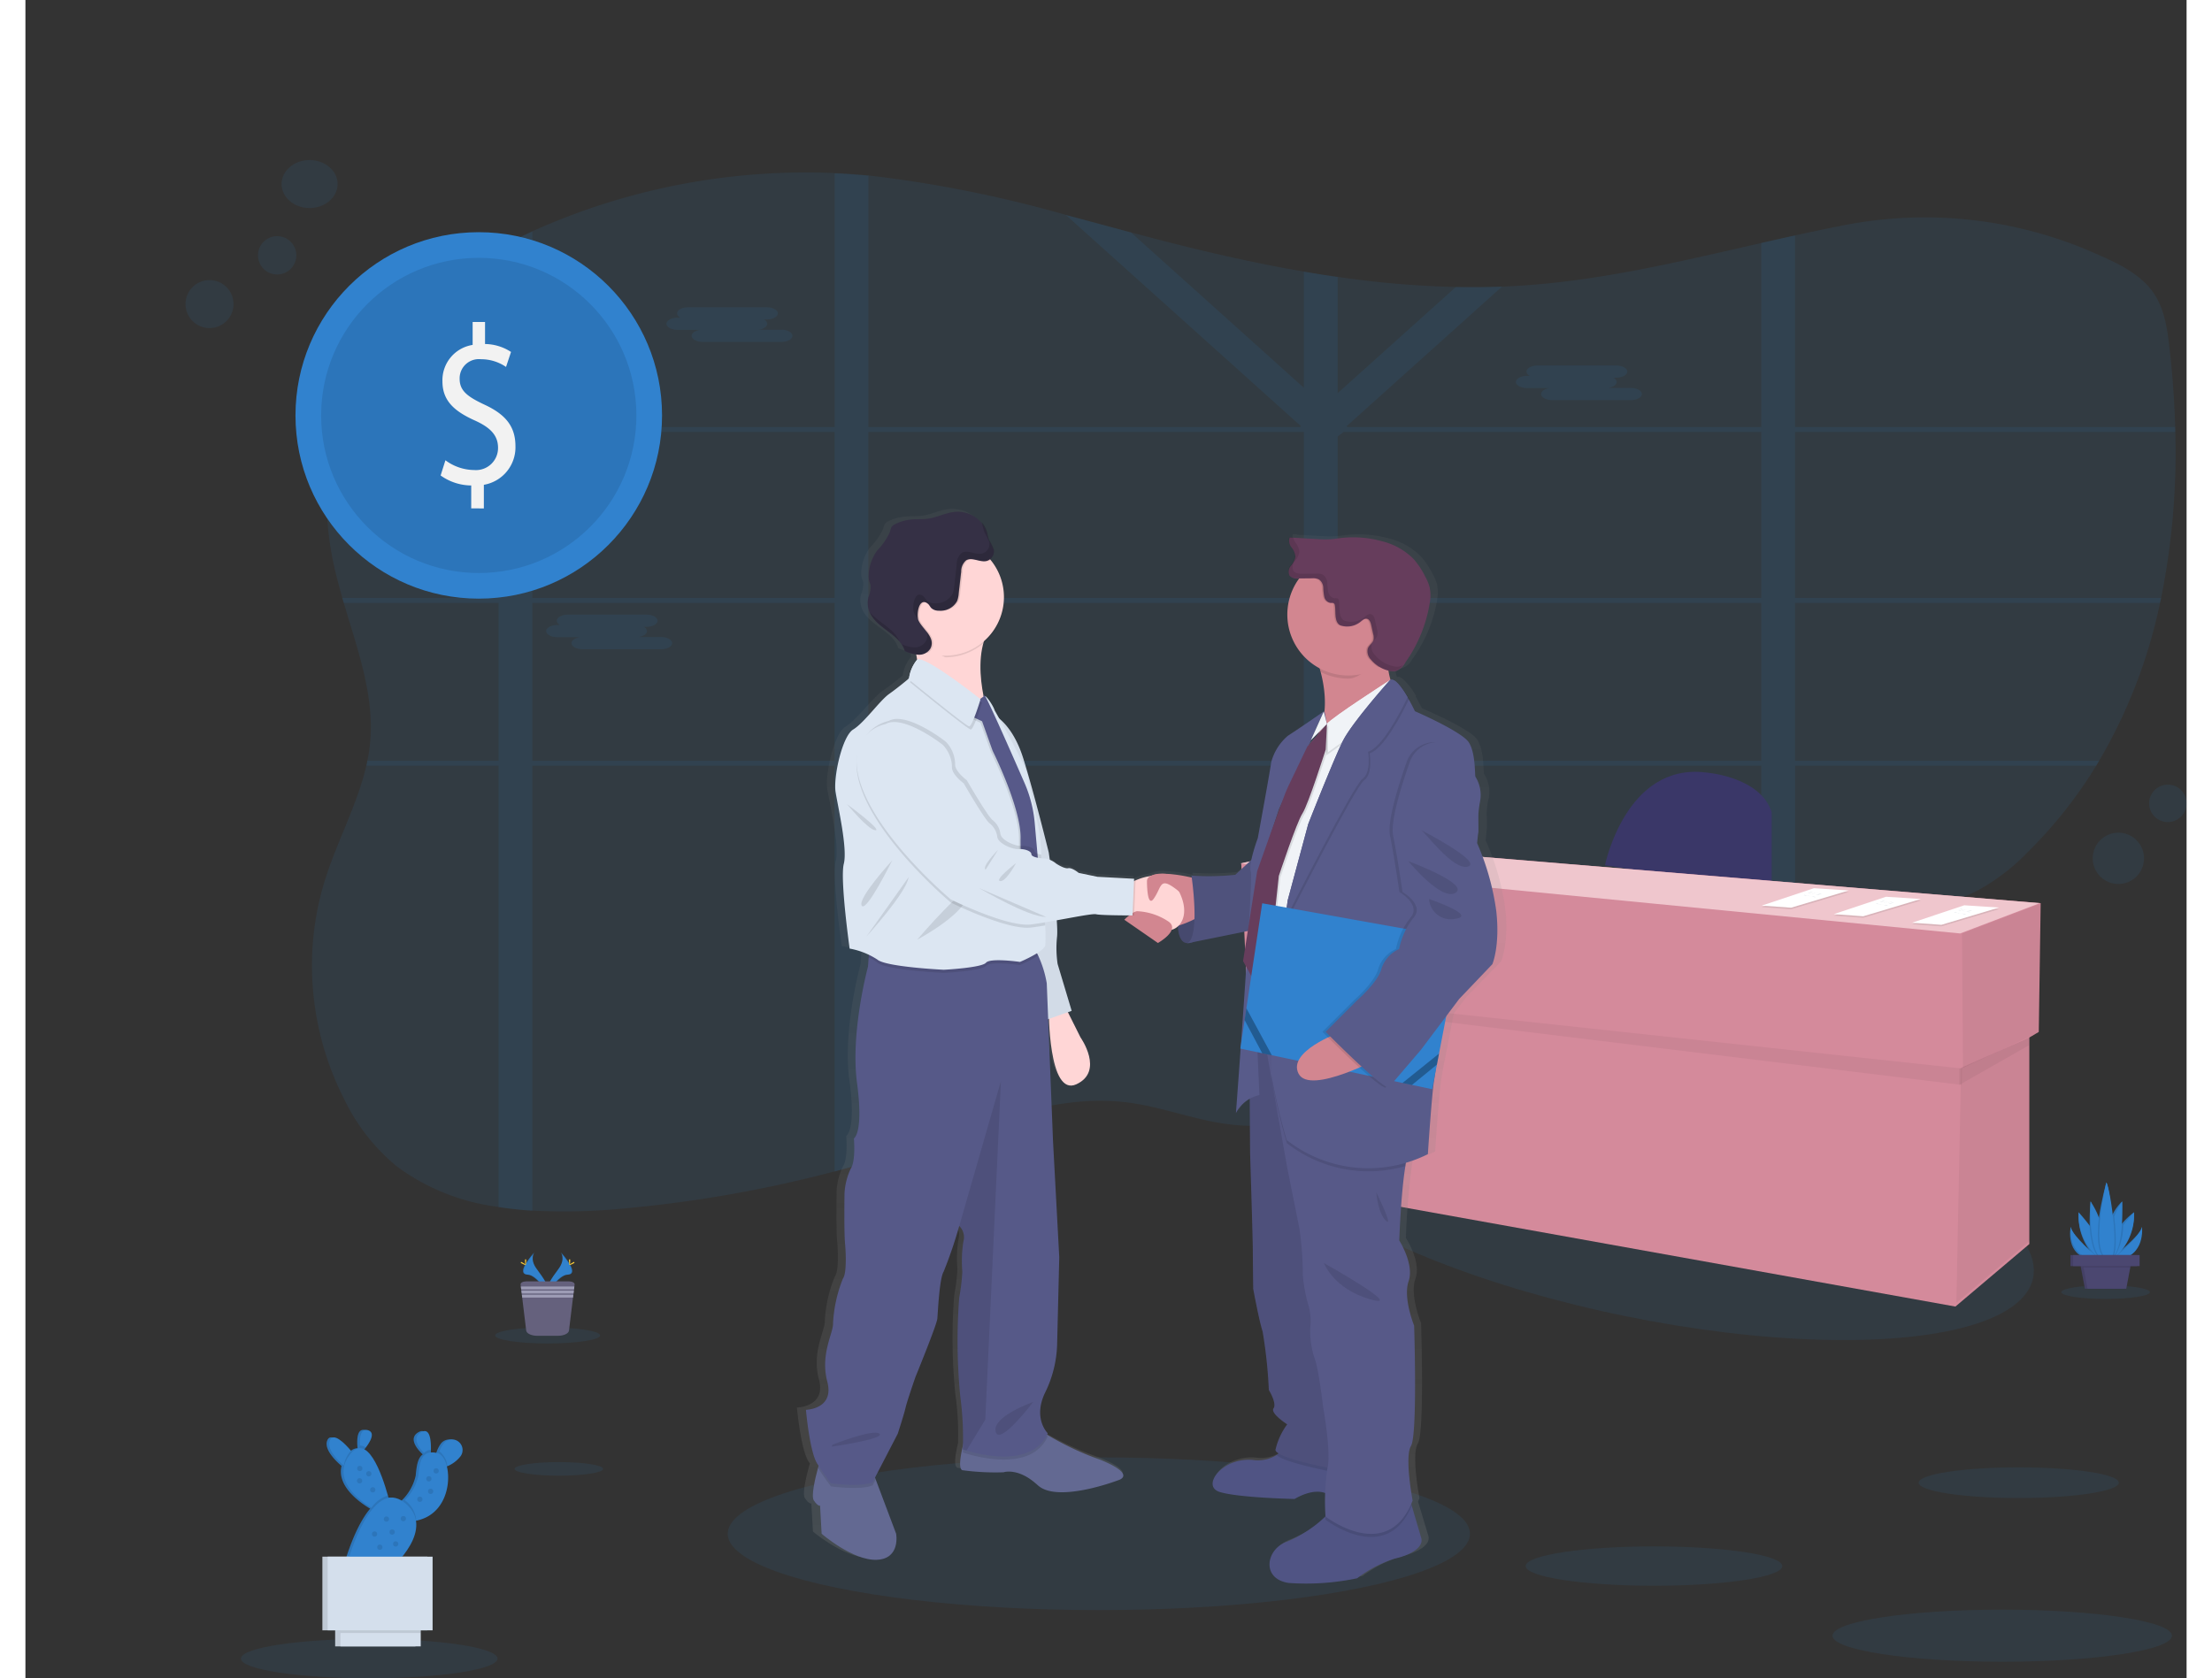 <svg xmlns="http://www.w3.org/2000/svg" xmlns:xlink="http://www.w3.org/1999/xlink" width="250" height="189.731" viewBox="-20 -20 270 209.731"><rect x="-20" y="-20" width="270" height="209.731" fill="#333333" stroke="none"/><defs><style>.a,.w{fill:#3182ce;}.a,.f{opacity:0.1;}.b{fill:#3a3768;}.c{fill:#d48a9b;}.d{opacity:0.05;}.e{fill:#efc6cd;}.g{fill:#fff;}.h{fill:#d3dae1;}.i{fill:url(#a);}.j{fill:#585b8a;}.k{opacity:0.2;}.l{fill:#636992;}.m{fill:#ffd6d6;}.n{fill:#dce6f2;}.o{fill:#565988;}.p{fill:#505484;}.q{fill:#575988;}.r{fill:#d28690;}.s{fill:#575989;}.t{fill:#353045;}.u{fill:#f0f3f7;}.v{fill:#663d5c;}.x{opacity:0.3;}.y{opacity:0.15;}.z{fill:#ffd037;}.aa{fill:#65617d;}.ab{fill:#9d9cb5;}.ac{fill:#4b4770;}.ad{fill:#d4dfec;}.ae{fill:#f2f2f2;}</style><linearGradient id="a" x1="0.5" y1="1" x2="0.5" gradientUnits="objectBoundingBox"><stop offset="0" stop-color="gray" stop-opacity="0.251"/><stop offset="0.54" stop-color="gray" stop-opacity="0.122"/><stop offset="1" stop-color="gray" stop-opacity="0.102"/></linearGradient></defs><path class="a" d="M354.107,95.707c-.043.2-.085.408-.133.609a65.5,65.5,0,0,1-7.607,19.732c-.121.2-.243.408-.366.611a56.7,56.7,0,0,1-8.575,10.824,26,26,0,0,1-6.16,4.731c-3.3,1.727-7.167,2.427-10.964,3-3.943.6-7.941,1.1-11.928,1.635q-2.125.282-4.225.6c-3.852.57-7.676,1.23-11.408,2.1a66.883,66.883,0,0,0-13.311,4.479q-.506.229-1,.485c-.33.165-.662.332-.987.5s-.646.339-.964.513c-.165.089-.33.179-.492.272s-.323.176-.481.268c-.476.266-.943.538-1.411.813l-.018.011c-.309.181-.614.366-.916.552-1.727,1.049-3.416,2.143-5.106,3.245l-1.062.687-1.646,1.065c-.321.208-.648.417-.971.623-.229.151-.458.3-.708.458-1.2.756-2.416,1.5-3.664,2.205-.3.169-.593.339-.893.5a50.751,50.751,0,0,1-7.882,3.554l-.037.014a35.951,35.951,0,0,1-4.186,1.182c-.817.179-1.637.325-2.466.437a26.439,26.439,0,0,1-6.686.094c-4.367-.506-8.459-2.182-12.823-2.748-8.985-1.145-17.712,2.544-26.161,5.434q-3.116,1.065-6.279,1.994c-1.4.414-2.807.806-4.225,1.184a158.973,158.973,0,0,1-26.493,4.646,74.616,74.616,0,0,1-11.255.25,41.324,41.324,0,0,1-4.222-.458,26.876,26.876,0,0,1-12.727-5.083,24.854,24.854,0,0,1-6.6-8.472,36.972,36.972,0,0,1-3.414-10.2c-.087-.483-.165-.969-.229-1.454q-.172-1.246-.256-2.505a35.857,35.857,0,0,1,1.575-13.247c1.511-4.79,4.03-9.388,5.138-14.215q.069-.307.131-.611a21.166,21.166,0,0,0,.337-2.219c.566-5.931-1.6-11.713-3.3-17.513-.06-.2-.119-.405-.176-.609q-.275-.966-.527-1.93a40.247,40.247,0,0,1-.609-18.818c.044-.2.1-.408.147-.609a27.551,27.551,0,0,1,5.18-10.609,41.071,41.071,0,0,1,9.766-8.454q2.7-1.763,5.573-3.3,2.061-1.1,4.222-2.081a83.156,83.156,0,0,1,37.762-7.27c.687.03,1.374.066,2.061.117s1.438.11,2.157.176a154.886,154.886,0,0,1,24.673,4.932c2.718.721,5.431,1.461,8.143,2.187,1.207.321,2.411.641,3.618.953,5.91,1.527,11.907,2.91,17.98,3.943q2.109.364,4.222.664A120.954,120.954,0,0,0,266,56.844q2.883.057,5.768-.05,1.456-.053,2.915-.158c10.041-.708,19.745-3.075,29.466-5.287q2.109-.481,4.225-.948c1.85-.408,3.7-.8,5.56-1.166a52.618,52.618,0,0,1,32.642,3.726c2.446,1.065,4.889,2.352,6.386,4.351s1.873,4.454,2.152,6.824c.4,3.375.655,6.794.753,10.231,0,.2,0,.405.014.609A91.833,91.833,0,0,1,354.107,95.707Z" transform="translate(-107.287 -40.978)"/><path class="a" d="M286.276,116.378h-.756v.611h.856Zm-8.571,0a.038.038,0,0,0,0,.016c-.021.167-.044.334-.066.5v.092h6.549v-.037l.458-.575Zm-17.552,0V96.646h7.534c-.08-.053-.163-.108-.247-.158l-.11-.071-.142-.087c-.082-.048-.165-.1-.252-.142s-.14-.078-.213-.117l-.05-.027h-6.519V94.956l-.176.069-.185.087h-.014l-.039.021-.117.062-.117.062c-.114.062-.229.131-.343.2l-.11.073-.229.147c-.3.2-.586.4-.886.6-.076.048-.151.1-.229.14-.163.1-.33.188-.5.27a1.912,1.912,0,0,1-.229.1l-.124.048-.115.039h0a5.363,5.363,0,0,1-.824.215v19.29h-11.3c0,.023.016.041.023.064.062.183.124.364.183.547h11.106v21.149h.172l.2.011.359.021.575.069.263.025.286.03h.044l.506.062.108.014.245.034.35.05h0l.84-.037h0l.114.021a.8.8,0,0,1,.142.023V116.989h17.481V116.9c.023-.169.046-.337.066-.5a.039.039,0,0,1,0-.016Zm26.122,0h-.756v.611h.856Zm-9.043,0c-.027.2-.053.408-.08.611h7.3l.5-.611Zm-17.08,0V96.646h7.534c-.08-.053-.163-.108-.247-.158l-.11-.071-.142-.087c-.082-.048-.165-.1-.252-.142s-.14-.078-.213-.117l-.05-.027h-6.519V94.956l-.176.069-.186.087h-.014l-.039.021-.117.062-.117.062c-.114.062-.229.131-.343.2l-.11.073-.229.147c-.3.2-.586.4-.886.6-.076.048-.151.1-.229.14-.163.1-.33.188-.5.27a1.912,1.912,0,0,1-.229.1l-.124.048-.115.039h0a5.364,5.364,0,0,1-.824.215v19.29h-11.3c0,.023.016.041.023.064.062.181.126.364.185.547h11.1v21.147h.172l.2.011.359.021.575.071.263.025.286.03h.044l.506.062.108.014.245.034.35.05h0l.84-.037h0l.114.021a.8.8,0,0,1,.142.023V116.989h17.023c.027-.2.053-.408.08-.611Zm57.141-41.089H364.8c0-.2,0-.408-.014-.609H317.294V50.723q-2.116.458-4.225.948V74.68H261.4l-.131-.117.2-.174h0l19.219-17.27q-2.885.11-5.768.05L260.151,70.437V55.921q-2.116-.3-4.222-.664V69.768L234.338,50.362c-2.711-.726-5.425-1.465-8.143-2.187l29.363,26.388-.131.117h-53.9V43.263q-1.079-.1-2.157-.176c-.687-.05-1.374-.087-2.061-.117V74.68H159.538V50.24q-2.139.98-4.222,2.081V74.68H134.8c-.05.2-.1.405-.147.609h20.666V96.037h-19.53c.057.2.117.408.176.609h19.354v19.732H138.93q-.062.3-.131.611h16.517v55.169c1.374.213,2.8.362,4.222.458V116.989H197.3v50.727c1.417-.378,2.823-.769,4.225-1.184V116.989h54.407v44.32a35.95,35.95,0,0,0,4.186-1.182l.037-.014V116.989H313.07v20.787q2.107-.309,4.225-.593V116.989h37.627c.124-.2.245-.408.366-.611H317.294V96.646h45.6c.048-.2.089-.405.133-.609H317.294Zm-157.756,0H197.3V96.037H159.538Zm0,41.089V96.646H197.3v19.732Zm41.986-41.089h54.407V96.037H201.525Zm0,41.089V96.646h54.407v19.732Zm111.545,0H260.154V96.646H313.07Zm0-20.341H260.154V75.845l.742-.556H313.07Zm-35.364,20.341a.038.038,0,0,0,0,.016c-.021.167-.044.334-.066.5v.092h6.549v-.037l.458-.575Zm8.571,0h-.756v.611h.856Zm-26.122,0V96.646h7.534c-.08-.053-.163-.108-.247-.158l-.11-.071-.142-.087c-.082-.048-.165-.1-.252-.142s-.14-.078-.213-.117l-.05-.027h-6.519V94.956l-.176.069-.185.087h-.014l-.039.021-.117.062-.117.062c-.114.062-.229.131-.343.2l-.11.073-.229.147c-.3.2-.586.4-.886.6-.076.048-.151.1-.229.14-.163.1-.33.188-.5.27a1.912,1.912,0,0,1-.229.1l-.124.048-.115.039h0a5.363,5.363,0,0,1-.824.215v19.29h-11.3c0,.023.016.041.023.064.062.183.124.364.183.547h11.106v21.149h.172l.2.011.359.021.575.069.263.025.286.03h.044l.506.062.108.014.245.034.35.05h0l.84-.037h0l.114.021a.8.8,0,0,1,.142.023V116.989h17.481V116.9c.023-.169.046-.337.066-.5a.039.039,0,0,1,0-.016Z" transform="translate(-116.208 -41.308)"/><path class="a" d="M317.927,117.358h.327a.664.664,0,0,1-.4-.534h0c0-.421.63-.765,1.4-.765h9.791c.769,0,1.4.343,1.4.765h0c0,.419-.627.765-1.4.765h-.327a.657.657,0,0,1,.4.531c0,.36-.458.662-1.069.742h2.819c.767,0,1.4.343,1.4.765s-.63.765-1.4.765h-9.794c-.767,0-1.4-.346-1.4-.765,0-.359.458-.659,1.069-.742h-2.819c-.769,0-1.4-.343-1.4-.765S317.157,117.358,317.927,117.358Z" transform="translate(-256.44 -97.661)"/><path class="a" d="M781.367,149.128h.328a.664.664,0,0,1-.4-.534h0c0-.421.627-.765,1.4-.765h9.791c.769,0,1.4.343,1.4.765h0c0,.419-.63.763-1.4.763h-.325a.664.664,0,0,1,.4.534c0,.36-.458.662-1.069.742h2.819c.769,0,1.4.343,1.4.765s-.628.765-1.4.765h-9.791c-.769,0-1.4-.346-1.4-.765,0-.36.458-.662,1.069-.742h-2.819c-.767,0-1.4-.343-1.4-.765S780.6,149.128,781.367,149.128Z" transform="translate(-613.76 -122.156)"/><path class="a" d="M252.289,285.088h.325a.662.662,0,0,1-.4-.534h0c0-.419.63-.765,1.4-.765h9.794c.767,0,1.4.346,1.4.765h0c0,.421-.63.765-1.4.765h-.327a.655.655,0,0,1,.4.531c0,.36-.458.662-1.069.742h2.819c.769,0,1.4.346,1.4.765s-.63.765-1.4.765h-9.782c-.769,0-1.4-.343-1.4-.765,0-.357.458-.659,1.069-.742h-2.828c-.769,0-1.4-.344-1.4-.765S251.529,285.088,252.289,285.088Z" transform="translate(-205.831 -226.984)"/><ellipse class="a" cx="14.875" cy="48.95" rx="14.875" ry="48.95" transform="translate(131.929 134.676) rotate(-78.45)"/><path class="b" d="M828.56,381.285s2.6-12.78,12.544-11.6c0,0,6.87.472,8.282,4.969v9.94Z" transform="translate(-651.224 -293.154)"/><path class="c" d="M675.878,380.849,587.36,373.51,576,375.878l.71,15.857.774.094.882,23.812,86.86,15.619,9.233-7.811V397.636l1.182-.694Z" transform="translate(-444.105 -287.982)"/><path class="d" d="M979.222,405.56l-.238,16.093-9.585,4.5-.119-16.805Z" transform="translate(-747.331 -312.693)"/><path class="d" d="M975.294,478.94l.117,25.326-9.23,7.811.593-29.349Z" transform="translate(-744.94 -369.27)"/><path class="d" d="M582.776,454.936l88.406,10.787.046-2.047L582.71,454.13Z" transform="translate(-449.279 -350.142)"/><path class="d" d="M976.489,479.87v-.93l-8.759,3.865v2.052Z" transform="translate(-746.135 -369.27)"/><path class="e" d="M575.48,375.878l11.36-2.368,88.518,7.339-9.94,3.785Z" transform="translate(-443.704 -287.982)"/><path class="f" d="M948.521,407.55l4.344.284-7.2,2.155L942,409.725Z" transform="translate(-726.297 -314.228)"/><path class="g" d="M948.521,406.72l4.344.284-7.2,2.157L942,408.9Z" transform="translate(-726.297 -313.588)"/><path class="h" d="M1022.32,444.489c.172-.073.353.066.536.1.105.021.213,0,.318.021.213.027.424.169.627.1" transform="translate(-800.616 -350.869)"/><path class="h" d="M1021.34,445.059c.169-.073.353.064.536.1.105.018.213,0,.318.018.213.03.424.172.628.1" transform="translate(-799.86 -351.308)"/><path class="h" d="M1019.08,446.2c.172-.073.355.064.538.1.1.021.213,0,.316.021.215.03.426.172.627.1" transform="translate(-798.117 -352.187)"/><path class="f" d="M866.522,398.21l4.344.286-7.2,2.155L860,400.385Z" transform="translate(-663.074 -307.026)"/><path class="g" d="M866.522,397.39l4.344.284-7.2,2.155L860,399.565Z" transform="translate(-663.074 -306.394)"/><path class="h" d="M940.32,435.159c.172-.073.353.064.536.1.105.018.213,0,.318.018.213.03.424.172.627.1" transform="translate(-737.392 -343.675)"/><path class="h" d="M939.34,435.729c.169-.073.353.064.536.1.105.021.213,0,.318.021.213.03.424.172.627.1" transform="translate(-736.637 -344.114)"/><path class="h" d="M937.08,436.859c.172-.073.355.066.538.1.1.021.213,0,.316.021.215.027.426.172.627.1" transform="translate(-734.894 -344.987)"/><path class="f" d="M905.851,402.88l4.346.284-7.2,2.157-3.668-.266Z" transform="translate(-693.398 -310.627)"/><path class="g" d="M905.851,402.06l4.346.284L903,404.5l-3.668-.266Z" transform="translate(-693.398 -309.995)"/><path class="h" d="M979.65,439.829c.172-.073.355.064.538.1.1.021.211,0,.316.021.213.027.426.172.627.1" transform="translate(-767.716 -347.276)"/><path class="h" d="M978.67,440.389c.172-.073.355.066.538.1.1.021.211,0,.316.021.213.027.426.172.627.1" transform="translate(-766.961 -347.708)"/><path class="h" d="M976.42,441.529c.169-.073.353.064.536.1.105.018.213,0,.318.018.213.03.424.172.627.1" transform="translate(-765.226 -348.586)"/><ellipse class="a" cx="46.365" cy="9.544" rx="46.365" ry="9.544" transform="translate(67.743 162.125)"/><path class="i" d="M476.17,276a31.063,31.063,0,0,0-2.452-8.493l.149-1.466s.032-.733-.016-1.832a8.336,8.336,0,0,1,.268-2.033,4.187,4.187,0,0,0-.6-2.977c-.1-.144.05-2.931-.852-4.3s-6.911-3.909-6.911-3.909-.323-.676-.779-1.465l.041-.08a8.61,8.61,0,0,0-1.374-1.852c-.369-.394-.724-.618-1.01-.508a8.237,8.237,0,0,1-.266-1.161c.06.016.121.032.181.044a1.868,1.868,0,0,0,.756.018,2.245,2.245,0,0,0,1.241-1.1,17.52,17.52,0,0,0,3.162-7.737,4.919,4.919,0,0,0-.08-1.708,5.766,5.766,0,0,0-.536-1.248,10.029,10.029,0,0,0-1.511-2.228,8.609,8.609,0,0,0-4.06-2.223,14.055,14.055,0,0,0-5.244-.392c-.458.053-.916.128-1.374.158a14.268,14.268,0,0,1-1.743-.03l-3-.174-.014-.046-.5-.03a1.264,1.264,0,0,0,.245,1.223,2.087,2.087,0,0,1,.506,1.182,2.416,2.416,0,0,1-.579,1.145,1.1,1.1,0,0,0-.185,1.2.685.685,0,0,0,.121.133,1.509,1.509,0,0,0,1.1.293h.069a7.458,7.458,0,0,0-1.518,4.516,7.593,7.593,0,0,0,4.142,6.728c.044.149.087.3.128.458a14.029,14.029,0,0,1,.481,4.951l-.053.114-.032-.121s-3.531,2.4-4.58,3.029a6.617,6.617,0,0,0-2.152,3.371c-.05.586-1.7,9.427-1.7,9.427a21.659,21.659,0,0,0-.829,2.729l-2.109,1.853a32.429,32.429,0,0,1-5.61.1l.037.243a19.027,19.027,0,0,0-3.38-.458,3.584,3.584,0,0,0-1.832.245l-.044.021-.034.016a7.259,7.259,0,0,0-1.923.54c-.073.03-.14.06-.2.089l.014-.3-4.708-.243-2.4-.488s-.852-.687-1.353-.586-1.552-.586-1.552-.586a4.2,4.2,0,0,0-.774-.481c-.08-.554-.131-.891-.131-.891s-1.871-7.424-3.272-11.788a10.047,10.047,0,0,0-3.087-4.976c-.355-.618-.589-1.017-.589-1.017a4.548,4.548,0,0,0-1.211-1.772c-.034-.055-.06-.082-.073-.082a.268.268,0,0,0-.135.021,14.566,14.566,0,0,1-.021-6.558,7.238,7.238,0,0,0,2.642-5.578v-.195a7.206,7.206,0,0,0-1.7-4.648l-.078-.087a.61.61,0,0,0,.06-.048,1.227,1.227,0,0,0,.433-1.182,8.1,8.1,0,0,0-.623-1.2,7.794,7.794,0,0,1-.254-.98,3.022,3.022,0,0,0-.721-1.257l.034.092a4.351,4.351,0,0,0-3.831-1.287c-1.033.165-1.994.646-3.032.795-.744.105-1.5.037-2.251.112a5.842,5.842,0,0,0-2,.577,1.145,1.145,0,0,0-.424.311,1.676,1.676,0,0,0-.211.589,7.775,7.775,0,0,1-1.644,2.363,5.53,5.53,0,0,0-1.108,3.055,2.391,2.391,0,0,0,.08.836c.05.163.128.316.165.481a3.3,3.3,0,0,1-.277,1.5,2.929,2.929,0,0,0,.163,1.91c.9,2.024,3.874,2.7,4.493,4.825a5.911,5.911,0,0,0,1.486.458c.041.211.078.424.108.639a.172.172,0,0,0-.039.023,4.554,4.554,0,0,0-1,2.29l-.1.078c-.327.27-1.447,1.177-2.459,1.875-1.2.831-3.206,3.616-4.607,4.447s-2.555,5.954-2.253,7.815,1.552,7.082,1.051,8.988.751,10.6.751,10.6a12.8,12.8,0,0,1,2.455.728l-.025.38-.076,1.145s-2.269,8.207-1.4,14.524-.4,6.968-.4,6.968.266,2.8-.4,3.778a8.13,8.13,0,0,0-.8,3.126s-.066,4.82.066,6.183.2,3.845-.268,4.431a16.967,16.967,0,0,0-1.269,5.6c.066,1.172-1.669,3.845-.735,7.3s-2.748,3.517-2.748,3.517.469,5.267,1.47,6.773l.147.215c-.025.087-.05.179-.078.277-.378,1.374-.9,3.542-.536,4.067.534.783.8.65.8.65l.2,3.517s4.007,3.387,7.08,3.258,2.471-3.258,2.471-3.258l-2.617-6.787-.089-.229,2.908-5.5s.8-2.409,1-3.256,1.287-3.849,1.287-3.849,2.748-6.512,2.805-7.3.268-5.012.8-5.862a54.236,54.236,0,0,0,2-5.725l.037.032a1.93,1.93,0,0,1,.5,1.921,15.349,15.349,0,0,0-.135,3.776,25.685,25.685,0,0,1-.4,3.258,69.647,69.647,0,0,0,.135,12.308,34.851,34.851,0,0,1,.343,6.157c-.314,1.294-.589,2.9-.078,3.091a32.31,32.31,0,0,0,5.278.261s1.869-.653,4.408,1.628,10.35-.65,10.35-.65,2.4-.653-2.338-2.539a40.326,40.326,0,0,1-6.842-3.133c.032-.062.066-.124.1-.19,0,0-1.937-1.832-.334-5.079a14.143,14.143,0,0,0,1.536-5.993l.268-10.943-.8-14.527-.621-15.246.11-.037c.105,2.8.653,9.475,3.517,8.182,3.607-1.628.534-5.862.534-5.862l-1.619-3.155.483-.165-1.811-5.853a13.2,13.2,0,0,1-.069-3.451,13.672,13.672,0,0,0-.041-2.015,36.136,36.136,0,0,1,5.051-.753c.481.117,3.171.14,4.229.144-.346.27-.623.538-.623.538l4.307,2.9s1.461-.8,1.765-1.646a1.9,1.9,0,0,0,.806-.43c.046,1,.311,2.084,1.237,2.109a1.6,1.6,0,0,0,.673-.133l7.044-1.395-.6,3.776.421.749c-.213,3.185-.458,6.567-.673,9.542l-.1.65.05.011c-.334,4.58-.6,8.049-.6,8.049a4.22,4.22,0,0,1,1.756-1.765l.046,6.8s.353,10.746.353,12.212.048,4.738.048,4.738.753,4,1.2,5.324a58.741,58.741,0,0,1,.8,7.328s1.053,1.66.6,2.29,1.754,2,1.754,2a8.6,8.6,0,0,0-1.5,3.176c-.011.147.133.3.394.458-.082.066-.167.133-.261.2a4.575,4.575,0,0,1-3.036.614c-3.909-.343-6.663,3.272-4.259,4s9.617.879,9.617.879,2.185-1.362,3.893-.749c-.025,1.433.046,2.748.057,2.922l-.021.016a15.883,15.883,0,0,1-4.887,3.135c-2.748.927-3.357,4.69.2,5.177a32.5,32.5,0,0,0,8.766-.586,16.158,16.158,0,0,1,4.758-2.441c2.054-.44,3.808-1.417,3.458-2.59-.229-.749-.817-2.711-1.216-4.03q-.034-.119-.069-.229c.062-.137.124-.279.181-.426,0,0-1.051-5.47-.2-6.837s.4-15.047.4-15.047-1.454-3.467-.7-5.567-1.2-5.081-1.2-5.081a92.831,92.831,0,0,1,.785-9.3l.076-.412a18.752,18.752,0,0,0,2.794-1.079s.5-7.524.8-9.233c.03-.16.071-.419.121-.756l.229-1.207h0l.27-1.374h0l.916-4.683L471.389,287l4.259-4.351S476.671,280.348,476.17,276Zm-65.682-26.867-.032.023a.391.391,0,0,1-.011-.05A.208.208,0,0,0,410.488,249.133Zm42.08,5.333-.165.359.6-.6-.817.916.275-.577Zm-4.067,8.4c-.158.419-.327.872-.5,1.344l.323-.964Z" transform="translate(-311.29 -182.488)"/><path class="j" d="M595.638,441.73s-.561,3.735,1.122,3.783,2.807-2.881,2.807-2.881l-.687-2.343Z" transform="translate(-471.567 -347.648)"/><path class="k" d="M595.638,441.73s-.561,3.735,1.122,3.783,2.807-2.881,2.807-2.881l-.687-2.343Z" transform="translate(-471.567 -347.648)"/><path class="l" d="M404.389,757.1c-3,.13-6.9-3.254-6.9-3.254l-.195-3.515s-.259.13-.781-.65c-.35-.524.153-2.7.522-4.065.179-.669.325-1.145.325-1.145l6.572,1.759.314.831,2.551,6.782S407.381,756.968,404.389,757.1Z" transform="translate(-318.016 -582.175)"/><path class="l" d="M496.544,730.976s-7.614,2.929-10.075.65-4.3-1.628-4.3-1.628a30.672,30.672,0,0,1-5.143-.261c-.5-.19-.229-1.818.082-3.114.211-.9.44-1.635.44-1.635s7.483-2.539,8.656-.978a5.615,5.615,0,0,0,1.248,1.191,36.324,36.324,0,0,0,6.824,3.236C498.886,730.324,496.544,730.976,496.544,730.976Z" transform="translate(-379.975 -566.009)"/><path class="m" d="M526.987,496.35l2.081,4.165s3,4.232-.52,5.857S525.1,497,525.1,497Z" transform="translate(-417.251 -390.871)"/><path class="n" d="M495.25,338.61s2.278,1.042,3.645,5.4,3.19,11.781,3.19,11.781,1.237,8.395,1.04,10.478a13.51,13.51,0,0,0,.066,3.449l1.756,5.857-3.515,1.237-5.4-20.7Z" transform="translate(-394.236 -269.251)"/><path class="d" d="M495.25,338.61s2.278,1.042,3.645,5.4,3.19,11.781,3.19,11.781,1.237,8.395,1.04,10.478a13.51,13.51,0,0,0,.066,3.449l1.756,5.857-3.515,1.237-5.4-20.7Z" transform="translate(-394.236 -269.251)"/><path class="f" d="M406.064,746.246l.314.831-.385.735c-1.5.65-5.207.131-5.207.131s-.687-.872-1.626-2.308c.179-.669.325-1.145.325-1.145Z" transform="translate(-320.149 -582.191)"/><path class="f" d="M488.832,725.508c-1.9,4.3-8.351,2.7-10.144,2.166-.3-.089-.458-.149-.458-.149s.011-.35.016-.9c.211-.9.44-1.635.44-1.635s7.483-2.539,8.656-.978a5.612,5.612,0,0,0,1.248,1.191A2.207,2.207,0,0,0,488.832,725.508Z" transform="translate(-381.113 -566.009)"/><path class="o" d="M422.5,517.506c-1.562,3.252.327,5.077.327,5.077-1.9,4.3-8.351,2.7-10.144,2.164-.3-.087-.458-.146-.458-.146a39.647,39.647,0,0,0-.325-6.641,71.3,71.3,0,0,1-.131-12.3,26.188,26.188,0,0,0,.389-3.256,15.866,15.866,0,0,1,.131-3.774,1.949,1.949,0,0,0-.485-1.919l-.034-.034a54.194,54.194,0,0,1-1.953,5.725c-.522.843-.714,5.077-.781,5.857s-2.734,7.291-2.734,7.291-1.04,2.993-1.234,3.838-.978,3.256-.978,3.256L400.95,528.7c-1.5.65-5.207.13-5.207.13s-.714-.916-1.692-2.409-1.431-6.766-1.431-6.766,3.579-.066,2.668-3.515.781-6.118.717-7.291a17.326,17.326,0,0,1,1.237-5.6c.456-.586.389-3.059.259-4.426s-.064-6.183-.064-6.183a8.267,8.267,0,0,1,.781-3.123c.65-.975.392-3.776.392-3.776s1.234-.65.389-6.963,1.374-14.513,1.374-14.513l.076-1.145.119-1.855s18.614-1.172,20.112.259a4.938,4.938,0,0,1,.95,1.362,13.557,13.557,0,0,1,1.076,3.465l.781,19.72.781,14.513L424,511.521A14.536,14.536,0,0,1,422.5,517.506Z" transform="translate(-315.107 -363.473)"/><path class="f" d="M480.764,538.42l-1.953,42.3-2.345,3.856c-.3-.087-.458-.147-.458-.147a39.644,39.644,0,0,0-.325-6.641,71.3,71.3,0,0,1-.131-12.3,26.186,26.186,0,0,0,.389-3.256,15.865,15.865,0,0,1,.13-3.774,1.949,1.949,0,0,0-.485-1.919l.032-.229Z" transform="translate(-378.892 -423.307)"/><path class="f" d="M406.708,731.757s5.077-2.017,5.857-1.374-5.986,1.626-5.986,1.626Z" transform="translate(-325.87 -571.217)"/><path class="f" d="M500.7,713.5c-.195.066-5.141,1.832-4.685,3.71S500.7,713.5,500.7,713.5Z" transform="translate(-394.799 -558.297)"/><path class="m" d="M449.07,284.926s1.658,4,.781,6.054,9.468,5.564,9.468,5.564-3.025-7.811-.1-12.2S449.07,284.926,449.07,284.926Z" transform="translate(-358.631 -226.01)"/><path class="p" d="M661.129,772.388a15.622,15.622,0,0,0-4.637,2.441,30.89,30.89,0,0,1-8.543.586c-3.467-.488-2.878-4.248-.195-5.175a15.582,15.582,0,0,0,4.765-3.13c.44-.405.7-.687.7-.687l9.716-1.953s.158.543.378,1.291c.389,1.321.964,3.281,1.184,4.028C664.838,770.973,663.13,771.949,661.129,772.388Z" transform="translate(-510.114 -597.596)"/><path class="p" d="M634.7,741.378s-4.1.44-5.809-.536-4.149.586-4.149.586-7.03-.147-9.372-.879.341-4.351,4.149-4a4.374,4.374,0,0,0,2.961-.614A3.119,3.119,0,0,0,623.768,734l8.243.488,1.145,2.922Z" transform="translate(-486.174 -574.103)"/><path class="f" d="M660.173,738.742s-9.581-1.566-10.8-2.81A3.119,3.119,0,0,0,650.659,734l8.243.488,1.145,2.922Z" transform="translate(-513.065 -574.103)"/><path class="q" d="M634.52,513.194l.1,14.3s.341,10.739.341,12.2.048,4.733.048,4.733.733,4,1.172,5.322a59.757,59.757,0,0,1,.781,7.327s1.026,1.66.586,2.29,1.708,2,1.708,2a8.553,8.553,0,0,0-1.463,3.174c-.089,1.269,10.932,3.071,10.932,3.071L644.43,523.59l-3.419-11.03Z" transform="translate(-501.616 -403.369)"/><path class="f" d="M634.52,513.194l.1,14.3s.341,10.739.341,12.2.048,4.733.048,4.733.733,4,1.172,5.322a59.757,59.757,0,0,1,.781,7.327s1.026,1.66.586,2.29,1.708,2,1.708,2a8.553,8.553,0,0,0-1.463,3.174c-.089,1.269,10.932,3.071,10.932,3.071L644.43,523.59l-3.419-11.03Z" transform="translate(-501.616 -403.369)"/><path class="f" d="M686.8,765.773c-3.19,7.6-10.776,1.736-10.776,1.736s0-.147-.018-.4c.44-.405.7-.687.7-.687l9.716-1.953S686.584,765.024,686.8,765.773Z" transform="translate(-533.605 -597.596)"/><path class="q" d="M661.648,565.492c-3.126,8.014-10.886,2-10.886,2a28.047,28.047,0,0,1,.245-6.052c.49-1.9-.538-7.616-.538-7.616s-.586-5.077-1.122-6.247a11.13,11.13,0,0,1-.488-3.71,7.083,7.083,0,0,0-.245-2.833,19.067,19.067,0,0,1-.687-3.71,39.143,39.143,0,0,0-.44-5.905l-1.514-7.557L643.24,508.39l.854-.147,15.3-2.684s2.881,14.655,1.9,16.157a6.3,6.3,0,0,0-.55,1.981c-.559,3.325-.767,9.294-.767,9.294s1.9,2.977,1.172,5.077.687,5.564.687,5.564.44,13.668-.392,15.035S661.648,565.492,661.648,565.492Z" transform="translate(-508.339 -397.972)"/><path class="r" d="M678.849,298.13s-13.863,9.762-10.739,4.88c1.683-2.629,1.374-5.976.714-8.5a20.06,20.06,0,0,0-1.374-3.73s11.779-5.01,10.217-.52a8.414,8.414,0,0,0-.458,3.261A8.7,8.7,0,0,0,678.849,298.13Z" transform="translate(-527.005 -230.528)"/><path class="r" d="M584.082,426.005s-5.857-1.692-6.833-.032.293,5.3,2.061,5.889,5.825-1.985,5.825-1.985Z" transform="translate(-457.198 -336.047)"/><path class="j" d="M609.237,416l-2.441,2.246a30.88,30.88,0,0,1-5.468.1s1.124,7.518-.488,8.445l9.86-2Z" transform="translate(-475.648 -328.92)"/><path class="f" d="M609.237,416l-2.441,2.246a30.88,30.88,0,0,1-5.468.1s1.124,7.518-.488,8.445l9.86-2Z" transform="translate(-475.648 -328.92)"/><path class="f" d="M451.286,249.443a7.327,7.327,0,0,1-7.327,7.327c-3.76-1.807-7.327-3.277-7.327-7.327a7.327,7.327,0,1,1,14.644,0Z" transform="translate(-349.035 -194.628)"/><path class="m" d="M451.394,249.618a7.314,7.314,0,1,1-1.658-4.632A7.314,7.314,0,0,1,451.394,249.618Z" transform="translate(-349.144 -195.001)"/><path class="f" d="M448,462.919a16.557,16.557,0,0,1-2.269,1.177s-3.71-.538-4.245.1-5.267.879-5.267.879-7.224-.341-8.3-1.269a4.4,4.4,0,0,0-1.1-.65l.119-1.855s18.614-1.172,20.112.259a4.937,4.937,0,0,1,.946,1.362Z" transform="translate(-341.475 -363.496)"/><path class="n" d="M434.849,343.932c-.147.829-3.174,2.1-3.174,2.1s-3.71-.536-4.245.1-5.267.879-5.267.879-7.224-.343-8.3-1.271a9.316,9.316,0,0,0-3.467-1.374s-1.22-8.688-.73-10.59-.733-7.128-1.026-8.983.829-6.979,2.2-7.808,3.32-3.613,4.49-4.442c.987-.7,2.077-1.6,2.4-1.875l.094-.078a4.621,4.621,0,0,1,.978-2.29c.781-.776,7.955,4.93,7.955,4.93s.05.44.538-.389c.11-.185,1.056,1.179,1.22,1.756,0,0,3.9,6.835,4.149,8.243s1.269,6,1.463,7.126c.05.289.133,1.3.229,2.656.018.266.034.547.055.84.144,2.249.3,5.12.394,7.291,0,.247.021.485.027.714A24.307,24.307,0,0,1,434.849,343.932Z" transform="translate(-327.424 -245.822)"/><path class="f" d="M415,387.21s2.684,3.27,3.563,3.27S415,387.21,415,387.21Z" transform="translate(-332.362 -306.722)"/><path class="f" d="M426.687,417.91s-4.394,4.783-3.808,5.663S426.687,417.91,426.687,417.91Z" transform="translate(-338.395 -330.392)"/><path class="f" d="M425.62,434.5s5.038-5.516,5.267-7.419Z" transform="translate(-340.55 -337.463)"/><path class="f" d="M453.33,441.039s5.809-3.075,6.3-5.516S453.33,441.039,453.33,441.039Z" transform="translate(-361.915 -343.614)"/><path class="f" d="M482.806,329.437,482,331.388l1.342.634,1.319,3.687s3.636,7.273,3.49,11.055a67.015,67.015,0,0,0,.659,9.469l2.1-.389-.989-11.126a16.051,16.051,0,0,0-1.278-4.994c-1.676-3.838-4.795-10.923-4.992-10.923-.268,0-.08.1-.08.1Z" transform="translate(-384.02 -261.687)"/><path class="s" d="M483.656,328.584l-.806,1.953,1.344.634,1.317,3.687s3.636,7.273,3.49,11.055a67.017,67.017,0,0,0,.659,9.469l2.1-.389-.992-11.126a15.987,15.987,0,0,0-1.275-4.994c-1.676-3.84-4.795-10.923-4.99-10.923-.27,0-.082.1-.082.1Z" transform="translate(-384.675 -261.032)"/><path class="m" d="M573.827,433.118a18.3,18.3,0,0,1-4.445-1.832l-.412-.229.05-3.781a6.638,6.638,0,0,1,.746-.378c1.3-.568,3.968-1.34,5.306,1.145C576.877,431.375,575.121,433.2,573.827,433.118Z" transform="translate(-451.075 -336.878)"/><path class="f" d="M449.6,244.9a1.083,1.083,0,0,1-.341.14c-.85.185-1.816-.545-2.544-.076a1.843,1.843,0,0,0-.607,1.413q-.156,1.374-.311,2.729a3.369,3.369,0,0,1-.2.941,2.361,2.361,0,0,1-2.246,1.2,1.34,1.34,0,0,1-.969-.321c-.158-.16-.243-.385-.417-.531-1.145-.959-1.493,1.392-1.191,2.061.485,1.092,2.21,2.146,1.486,3.533a1.323,1.323,0,0,1-.531.534A7.327,7.327,0,1,1,449.6,244.9Z" transform="translate(-349.011 -194.918)"/><path class="t" d="M433.837,239.237c.172.144.259.369.417.529a1.342,1.342,0,0,0,.969.321,2.349,2.349,0,0,0,2.244-1.2,3.26,3.26,0,0,0,.2-.939l.311-2.73a1.836,1.836,0,0,1,.607-1.413c.728-.458,1.694.261,2.544.076a1.243,1.243,0,0,0,.916-1.433,8.071,8.071,0,0,0-.6-1.2,7.841,7.841,0,0,1-.25-.978,3.877,3.877,0,0,0-4.374-2.478c-1.008.167-1.944.648-2.954.795-.724.105-1.463.037-2.194.115a5.537,5.537,0,0,0-1.946.575,1.131,1.131,0,0,0-.412.311,1.719,1.719,0,0,0-.206.586,7.828,7.828,0,0,1-1.6,2.363,5.631,5.631,0,0,0-1.085,3.048,2.443,2.443,0,0,0,.078.836c.048.16.124.316.16.481a3.351,3.351,0,0,1-.27,1.5,3,3,0,0,0,.16,1.91c.879,2.022,3.776,2.7,4.378,4.82a4.809,4.809,0,0,0,1.7.458,1.643,1.643,0,0,0,1.5-.767c.721-1.374-1-2.441-1.486-3.531C432.342,240.625,432.683,238.275,433.837,239.237Z" transform="translate(-341.075 -183.77)"/><path class="f" d="M677.71,290.256a8.411,8.411,0,0,0-.458,3.261c-.353.3-.737-.6-1.145-.366-1.117.646-2.409,2.182-3.792,2.182a7.6,7.6,0,0,1-3.451-.827,20.065,20.065,0,0,0-1.374-3.73S679.271,285.765,677.71,290.256Z" transform="translate(-527.036 -230.528)"/><path class="r" d="M670.492,258.116a7.616,7.616,0,1,1-7.616-7.616A7.616,7.616,0,0,1,670.492,258.116Z" transform="translate(-517.606 -201.317)"/><path class="u" d="M657.021,323.866s-1.433,1.562-1.628,1.69-4.351,17.632-4.424,17.836-4.948,16.008-4.948,16.008l-7.811,3.84.653-19.331,5.725-15.942s1.889-2.148,2.473-2.929,7.875-5.468,7.875-5.468l1.246,2.567Z" transform="translate(-504.46 -254.571)"/><path class="f" d="M685.125,323.847l-8.981,6.43L676,326.746c.586-.781,7.875-5.466,7.875-5.466Z" transform="translate(-533.597 -255.889)"/><path class="u" d="M685.99,322.137l-8.981,6.43-.14-3.529c.586-.783,7.875-5.468,7.875-5.468Z" transform="translate(-534.268 -254.571)"/><path class="j" d="M638.312,336.59l.3,1.571L636.6,340.2l1.6-3.588s-3.435,2.393-4.465,3.027a6.519,6.519,0,0,0-2.1,3.368c-.039.586-1.66,9.42-1.66,9.42s-1.22,3.27-.877,4.2-1.855,30.166-1.855,30.166a4.351,4.351,0,0,1,2.936-2.251l-.783-17.279s.953-11.5,1-11.642,2.221-6.81,2.221-6.81Z" transform="translate(-496.01 -267.693)"/><path class="f" d="M642.471,344.3l-.156,3.206s-2.173,6.858-2.9,7.98-2.954,7.811-2.954,7.811l-1.253,11.619-2.148.978L632,373.944l1.759-11.22s3.318-9.468,3.808-10.446l2.448-5.157Z" transform="translate(-499.673 -273.638)"/><path class="v" d="M641.588,343.45l-.153,3.206s-2.173,6.858-2.906,7.98-2.952,7.811-2.952,7.811l-1.246,11.616-2.148.975-1.074-1.951,1.759-11.22s3.318-9.471,3.806-10.446l2.466-5.15Z" transform="translate(-498.986 -272.983)"/><path class="r" d="M566.31,446.725l4.2,2.906s2.961-1.66,1.237-2.734a7.646,7.646,0,0,0-3.808-1.237C567.382,445.66,566.31,446.725,566.31,446.725Z" transform="translate(-449.024 -351.788)"/><path class="r" d="M578.974,425.55a.646.646,0,0,0-.3.552c0,.891.1,3.249.847,2.185.916-1.3.749-2.473,2.148-1.628a8.244,8.244,0,0,1,2.244,2.061l-.389-2.8S580.644,424.5,578.974,425.55Z" transform="translate(-458.554 -335.985)"/><path class="f" d="M663.789,521.677a6.3,6.3,0,0,0-.549,1.981,16.545,16.545,0,0,1-14.822-2.86,74.7,74.7,0,0,1-1.855-7.808,25.444,25.444,0,0,1,.023-4.786l15.3-2.684S664.766,520.164,663.789,521.677Z" transform="translate(-510.823 -397.941)"/><path class="j" d="M672.531,334.4a15.17,15.17,0,0,0-.243,3.856l-3.515,16.6s-1.708,12.789-2,14.5-.781,9.226-.781,9.226a16.533,16.533,0,0,1-17.632-1.756,74.824,74.824,0,0,1-1.855-7.811c-.49-2.9.953-14.513,1.635-19.672.2-1.527.341-2.489.341-2.489l2.562-9.519s3.148-8.03,4.321-10.373,5.88-7.6,5.88-7.6c.584-.371,1.518.939,2.212,2.132.524.9.916,1.74.916,1.74s5.857,2.537,6.734,3.893.733,4.149.831,4.3A4.3,4.3,0,0,1,672.531,334.4Z" transform="translate(-510.779 -254.355)"/><path class="f" d="M665.245,329.153s.44,2.587-.687,3.368c-1.088.756-9.185,16.677-9.688,17.671.2-1.53.341-2.491.341-2.491l2.562-9.517s3.151-8.03,4.321-10.375,5.883-7.6,5.883-7.6c.584-.371,1.516.939,2.21,2.132C669.14,324.509,666.958,328.617,665.245,329.153Z" transform="translate(-517.306 -255.01)"/><path class="j" d="M664.38,328.3s.437,2.587-.687,3.368S654.511,348.346,654,349.34c.2-1.527.341-2.489.341-2.489l2.562-9.519s3.149-8.03,4.321-10.373,5.88-7.6,5.88-7.6c.584-.371,1.518.939,2.212,2.132C668.275,323.657,666.09,327.767,664.38,328.3Z" transform="translate(-516.635 -254.355)"/><path class="w" d="M603.089,410.092l-2.755,14.332v0l-.263,1.372v0l-.593,3.084-2.53-.536-1.179-.25-16.32-3.458-1.2-.254-2.739-.579.536-3.558.222-1.479,1.976-13.121Z" transform="translate(-443.728 -312.763)"/><path class="r" d="M665.777,511.92s-6.492,2.343-5.077,5.125,10.494-2.148,10.494-2.148Z" transform="translate(-521.645 -402.876)"/><path class="f" d="M703.8,599.1c0,.195.245,2.686,1.221,3.563S703.8,599.1,703.8,599.1Z" transform="translate(-555.031 -470.093)"/><path class="f" d="M675.24,637.68s1.17,3.222,5.807,4.541S675.24,637.68,675.24,637.68Z" transform="translate(-533.011 -499.839)"/><path class="f" d="M675.48,258.183a7.614,7.614,0,0,1-3.817,6.6,4.054,4.054,0,0,1-1.145-.955,1.48,1.48,0,0,1-.391-1.433c.16-.387.584-.632.687-1.033a1.52,1.52,0,0,0-.037-.737c-.085-.378-.165-.756-.247-1.131-.071-.321-.2-.7-.515-.776s-.584.188-.833.385a2.613,2.613,0,0,1-2.519.414c-.735-.4-.529-1.722-.648-2.439a.426.426,0,0,0-.16-.323.669.669,0,0,0-.332-.023.956.956,0,0,1-.829-.735,6.33,6.33,0,0,1-.133-1.179,1.316,1.316,0,0,0-.527-1.019,1.628,1.628,0,0,0-.868-.142l-1.436.016a7.616,7.616,0,0,1,13.739,4.516Z" transform="translate(-522.595 -201.383)"/><path class="v" d="M664.906,252.189c.25-.2.524-.458.833-.382s.442.458.513.774l.247,1.129a1.534,1.534,0,0,1,.039.74c-.117.4-.538.646-.7,1.033a1.479,1.479,0,0,0,.392,1.431,4.122,4.122,0,0,0,2.356,1.408,1.731,1.731,0,0,0,.735.016,2.175,2.175,0,0,0,1.209-1.1,17.762,17.762,0,0,0,3.082-7.733,4.96,4.96,0,0,0-.078-1.706,5.728,5.728,0,0,0-.522-1.248,10.075,10.075,0,0,0-1.472-2.228,8.363,8.363,0,0,0-3.957-2.219,13.4,13.4,0,0,0-5.109-.4c-.458.053-.9.128-1.349.158a13.571,13.571,0,0,1-1.7-.027l-3.371-.2a1.309,1.309,0,0,0,.229,1.223,2.2,2.2,0,0,1,.495,1.182,2.43,2.43,0,0,1-.566,1.145,1.127,1.127,0,0,0-.181,1.2,1.281,1.281,0,0,0,1.145.376l1.7-.018a1.624,1.624,0,0,1,.863.149,1.319,1.319,0,0,1,.527,1.019,6.735,6.735,0,0,0,.133,1.179.953.953,0,0,0,.829.735.618.618,0,0,1,.332.025.421.421,0,0,1,.16.321c.119.717-.1,2.04.648,2.439A2.637,2.637,0,0,0,664.906,252.189Z" transform="translate(-518.116 -194.469)"/><path class="f" d="M688.864,353.4a3.732,3.732,0,0,0-3.927,2.507c-.916,2.608-2.443,7.314-2.061,9.173.538,2.636,1.172,7.03,1.172,7.03s2.782,1.6,1.374,3.22a9.118,9.118,0,0,0-1.807,3.906,4.06,4.06,0,0,0-2.2,2.441c-.389,1.66-3.027,3.952-3.027,3.952l-3.952,3.955s6.54,6.641,7.859,6.979l4.051-4.735,4.783-6.345,4.149-4.351s.975-2.29.488-6.641A31.781,31.781,0,0,0,693.377,366l.147-1.465S693.972,354.033,688.864,353.4Z" transform="translate(-532.394 -280.637)"/><path class="j" d="M690.571,353.4a3.733,3.733,0,0,0-3.922,2.507c-.916,2.608-2.443,7.314-2.061,9.173.536,2.636,1.17,7.03,1.17,7.03s2.782,1.6,1.374,3.22a9.1,9.1,0,0,0-1.8,3.906,4.068,4.068,0,0,0-2.2,2.441c-.392,1.66-3.025,3.952-3.025,3.952l-3.955,3.955s6.54,6.641,7.859,6.979l4.051-4.735,4.772-6.345,4.149-4.351s.978-2.29.488-6.641A31.92,31.92,0,0,0,695.078,366l.147-1.466S695.68,354.035,690.571,353.4Z" transform="translate(-533.713 -280.639)"/><path class="f" d="M721.28,418.34s4.149,5.074,5.908,3.952S721.28,418.34,721.28,418.34Z" transform="translate(-568.509 -330.724)"/><path class="f" d="M728.1,401.28c.44.147,4.053,5.175,5.908,4.58S728.1,401.28,728.1,401.28Z" transform="translate(-573.767 -317.57)"/><path class="f" d="M732.58,439a2.718,2.718,0,0,0,3.222,2.489C738.779,441.1,732.58,439,732.58,439Z" transform="translate(-577.221 -346.653)"/><path class="f" d="M615.6,301.83l-1.61,3.588,2.01-2.04Z" transform="translate(-473.396 -232.716)"/><path class="u" d="M615.6,300.98l-1.61,3.588,2.01-2.04Z" transform="translate(-473.396 -232.06)"/><path class="x" d="M581.253,468.821l-1.2-.254-2.2-4.138.222-1.479Z" transform="translate(-445.532 -356.942)"/><path class="x" d="M668.546,487.65l-.263,1.372v0l-3.123,2.549-1.179-.25Z" transform="translate(-511.939 -375.986)"/><path class="f" d="M443.785,369.15c-.6.1-1.191.192-1.727.261-2.977.392-10.057-3.123-10.057-3.123s-8.64-7.224-11.129-14.057,2.977-7.859,2.977-7.859c2.061-1.172,6.542,2.1,7.176,2.636a4.076,4.076,0,0,1,1.122,2.782c-.05.879,1.465,2,1.465,2s2.587,4.49,3.222,4.978a2.547,2.547,0,0,1,.975,1.759c.195.831,1.9,1.514,2.636,1.463s1.6.245,1.6.634c0,.314.717.469,1.305.52C443.528,363.648,443.7,366.927,443.785,369.15Z" transform="translate(-336.389 -273.499)"/><path class="f" d="M445.076,365.806c-.458.073-.9.14-1.31.195-2.977.392-10.055-3.123-10.055-3.123s-8.64-7.224-11.129-14.057,2.977-7.859,2.977-7.859c2.061-1.172,6.54,2.1,7.174,2.636a4.089,4.089,0,0,1,1.124,2.782c-.048.879,1.463,2,1.463,2s2.588,4.49,3.222,4.978a2.558,2.558,0,0,1,.978,1.759c.2.831,1.9,1.511,2.636,1.463s1.6.245,1.6.634c0,.229.408.382.861.458.018.266.034.547.055.84C444.826,360.764,444.982,363.636,445.076,365.806Z" transform="translate(-337.707 -270.87)"/><path class="f" d="M569.767,428.84l-.185,4.387h-.2L568.97,433l.05-3.781A6.643,6.643,0,0,1,569.767,428.84Z" transform="translate(-451.075 -338.82)"/><path class="n" d="M423.849,342.664s-5.466,1.026-2.977,7.859S432,364.583,432,364.583s7.078,3.513,10.057,3.123,7.515-1.415,8.1-1.269,4.541.147,4.541.147L454.9,362l-4.58-.245-2.342-.488s-.831-.687-1.319-.586-1.511-.586-1.511-.586a2.918,2.918,0,0,0-1.374-.634c-.591,0-1.708-.147-1.708-.536s-.879-.687-1.6-.634-2.452-.634-2.654-1.475a2.548,2.548,0,0,0-.975-1.756c-.634-.488-3.222-4.98-3.222-4.98s-1.514-1.122-1.466-2a4.1,4.1,0,0,0-1.122-2.784C430.385,344.762,425.9,341.494,423.849,342.664Z" transform="translate(-336.389 -272.183)"/><path class="f" d="M491.9,412.15s-2.1,2.1-1.564,2.489Z" transform="translate(-390.379 -325.951)"/><path class="f" d="M500.1,419.4s-2.734,2.1-2,2.246S500.1,419.4,500.1,419.4Z" transform="translate(-396.337 -331.541)"/><path class="f" d="M487,433c.392.2,6.2,3.664,8.4,3.613Z" transform="translate(-387.875 -342.027)"/><path class="f" d="M458.327,314.961s-1.026,3.368-1.417,3.368c-.307,0-5.459-4.172-7.609-5.926l.094-.078a4.609,4.609,0,0,1,.975-2.29C451.15,309.259,458.327,314.961,458.327,314.961Z" transform="translate(-358.808 -247.163)"/><path class="n" d="M457.467,313.251s-1.024,3.368-1.415,3.368c-.309,0-5.461-4.172-7.611-5.926l.094-.078a4.621,4.621,0,0,1,.978-2.29C450.292,307.549,457.467,313.251,457.467,313.251Z" transform="translate(-358.145 -245.845)"/><g class="y" transform="translate(85.498 45.22)"><path d="M427.49,282.54h0c.687,1.569,2.578,2.329,3.675,3.579C430.513,284.583,428.605,283.829,427.49,282.54Z" transform="translate(-427.49 -271.24)"/><path d="M447.929,293.864a1.646,1.646,0,0,1-1.5.767,4.383,4.383,0,0,1-1.507-.385,2.93,2.93,0,0,1,.389.829,4.786,4.786,0,0,0,1.7.458,1.629,1.629,0,0,0,1.5-.767c.437-.836-.018-1.55-.552-2.226A1.454,1.454,0,0,1,447.929,293.864Z" transform="translate(-440.929 -278.95)"/><path d="M461.213,236.627a7.851,7.851,0,0,0-.6-1.2,7.491,7.491,0,0,1-.25-.98,3.037,3.037,0,0,0-.7-1.257,2.918,2.918,0,0,1,.117.346,7.876,7.876,0,0,0,.256.985,7.849,7.849,0,0,1,.6,1.2,1.243,1.243,0,0,1-.916,1.433c-.847.185-1.814-.547-2.542-.076a1.829,1.829,0,0,0-.609,1.411q-.153,1.374-.311,2.732a3.274,3.274,0,0,1-.2.939,2.359,2.359,0,0,1-2.246,1.2,1.349,1.349,0,0,1-.966-.321,6.377,6.377,0,0,0-.419-.531c-1.145-.962-1.493,1.39-1.191,2.061a4.149,4.149,0,0,0,.559.84c-.252-.756.1-2.931,1.218-2a5.92,5.92,0,0,1,.417.531,1.358,1.358,0,0,0,.969.321,2.359,2.359,0,0,0,2.246-1.2,3.276,3.276,0,0,0,.2-.941q.156-1.374.311-2.729a1.835,1.835,0,0,1,.607-1.411c.73-.472,1.7.261,2.544.073A1.241,1.241,0,0,0,461.213,236.627Z" transform="translate(-445.715 -233.19)"/></g><path class="f" d="M669.628,257.639a1.77,1.77,0,0,1-.735-.018,4.122,4.122,0,0,1-2.354-1.406,1.474,1.474,0,0,1-.392-1.433c.16-.387.582-.63.687-1.033a1.534,1.534,0,0,0-.039-.74l-.247-1.129c-.071-.321-.195-.7-.513-.774s-.584.185-.833.382a2.608,2.608,0,0,1-2.519.414c-.733-.4-.529-1.722-.648-2.439a.428.428,0,0,0-.16-.321.653.653,0,0,0-.334-.025.959.959,0,0,1-.829-.735,6.511,6.511,0,0,1-.13-1.179,1.321,1.321,0,0,0-.529-1.019,1.647,1.647,0,0,0-.863-.149l-1.7.018c-.419,0-.916-.027-1.145-.376a1.141,1.141,0,0,1,.181-1.2,2.371,2.371,0,0,0,.566-1.145,2.154,2.154,0,0,0-.495-1.182,2.118,2.118,0,0,1-.289-.655l-.488-.03a1.318,1.318,0,0,0,.229,1.223,2.184,2.184,0,0,1,.495,1.179,2.431,2.431,0,0,1-.566,1.145,1.121,1.121,0,0,0-.179,1.2,1.28,1.28,0,0,0,1.145.378l1.7-.021a1.645,1.645,0,0,1,.863.151,1.315,1.315,0,0,1,.529,1.019,6.33,6.33,0,0,0,.133,1.179.948.948,0,0,0,.829.733.67.67,0,0,1,.332.025.43.43,0,0,1,.16.323c.119.714-.1,2.04.648,2.439a2.6,2.6,0,0,0,2.519-.414c.25-.2.527-.458.836-.385s.442.458.511.774l.25,1.131a1.531,1.531,0,0,1,.037.74c-.115.4-.538.646-.7,1.03a1.479,1.479,0,0,0,.392,1.433,4.122,4.122,0,0,0,2.37,1.406,1.77,1.77,0,0,0,.735.018,1.726,1.726,0,0,0,.953-.724A1.273,1.273,0,0,1,669.628,257.639Z" transform="translate(-517.935 -194.354)"/><ellipse class="a" cx="5.535" cy="0.85" rx="5.535" ry="0.85" transform="translate(41.107 162.714)"/><ellipse class="a" cx="5.535" cy="0.85" rx="5.535" ry="0.85" transform="translate(234.351 140.626)"/><ellipse class="a" cx="16.029" cy="2.459" rx="16.029" ry="2.459" transform="translate(167.433 173.249)"/><ellipse class="a" cx="12.503" cy="1.919" rx="12.503" ry="1.919" transform="translate(216.525 163.371)"/><ellipse class="a" cx="21.202" cy="3.254" rx="21.202" ry="3.254" transform="translate(205.767 181.156)"/><ellipse class="a" cx="16.029" cy="2.459" rx="16.029" ry="2.459" transform="translate(6.924 184.813)"/><path class="w" d="M253.081,631.85s.627.82-.289,2.061-1.672,2.29-1.374,3.055c0,0,1.374-2.29,2.519-2.331S254.319,633.233,253.081,631.85Z" transform="translate(-206.187 -495.344)"/><path class="f" d="M253.218,631.85a.916.916,0,0,1,.128.256c1.1,1.292,1.683,2.494.627,2.519-.982.027-2.162,1.786-2.443,2.23a.859.859,0,0,0,.032.1s1.374-2.29,2.519-2.331S254.456,633.233,253.218,631.85Z" transform="translate(-206.324 -495.344)"/><path class="z" d="M263.507,635.785c0,.289-.034.522-.073.522s-.073-.229-.073-.522.041-.151.08-.151S263.507,635.5,263.507,635.785Z" transform="translate(-215.445 -498.235)"/><path class="z" d="M264.078,637.249c-.252.137-.474.229-.492.185s.169-.174.424-.314.153-.037.172,0S264.332,637.109,264.078,637.249Z" transform="translate(-215.618 -499.353)"/><path class="w" d="M239.7,631.85s-.627.82.289,2.061,1.674,2.29,1.374,3.055c0,0-1.374-2.29-2.507-2.331S238.456,633.233,239.7,631.85Z" transform="translate(-196.119 -495.344)"/><path class="f" d="M239.685,631.85a1.01,1.01,0,0,0-.128.256c-1.1,1.292-1.683,2.494-.627,2.519.982.027,2.162,1.786,2.446,2.23a.881.881,0,0,1-.034.1s-1.374-2.29-2.507-2.331S238.439,633.233,239.685,631.85Z" transform="translate(-196.102 -495.344)"/><path class="z" d="M239.35,635.785c0,.289.032.522.071.522s.073-.229.073-.522-.041-.151-.08-.151S239.35,635.5,239.35,635.785Z" transform="translate(-196.933 -498.235)"/><path class="z" d="M237.081,637.249c.254.137.474.229.495.185s-.172-.174-.426-.314-.153-.037-.172,0S236.827,637.109,237.081,637.249Z" transform="translate(-195.065 -499.353)"/><ellipse class="a" cx="6.556" cy="1.005" rx="6.556" ry="1.005" transform="translate(38.682 145.881)"/><path class="aa" d="M243.676,648.062l-.032.256-.044.362-.018.151-.044.362-.021.151-.044.362-.5,4.122c-.044.366-.643.653-1.374.653H239c-.724,0-1.324-.286-1.374-.653l-.5-4.122-.044-.362-.018-.151-.046-.362-.018-.151-.044-.362-.032-.256c-.025-.208.3-.382.71-.382h5.333C243.376,647.68,243.7,647.854,243.676,648.062Z" transform="translate(-195.063 -507.549)"/><path class="ab" d="M189.646,614.76l-.044.362H183l-.044-.362Z" transform="translate(-141.065 -473.99)"/><path class="ab" d="M189.793,617l-.044.362h-6.473L183.23,617Z" transform="translate(-141.273 -475.717)"/><path class="ab" d="M189.947,619.24l-.046.362h-6.347l-.044-.362Z" transform="translate(-141.489 -477.444)"/><path class="w" d="M1082.416,618s-.783,3.645,2.7,4.076l.215-.405S1082.631,619.131,1082.416,618Z" transform="translate(-846.893 -484.665)"/><path class="w" d="M1090.054,615.45l-.811.172-.08.018a7.316,7.316,0,0,1-2.134-5.67,9.656,9.656,0,0,0,1.033,1.633A9.761,9.761,0,0,1,1090.054,615.45Z" transform="translate(-850.507 -478.474)"/><path class="w" d="M1094.951,611.284a.508.508,0,0,1-.435.057c-2.079-.485-1.374-7.261-1.374-7.261.115.053.229.916.719,2.029C1094.7,608.062,1095.62,610.794,1094.951,611.284Z" transform="translate(-855.132 -473.932)"/><path class="w" d="M1109.565,618s.135,3.645-3.348,4.076l-.218-.412S1109.35,619.131,1109.565,618Z" transform="translate(-865.134 -484.665)"/><path class="w" d="M1104.85,610a6.742,6.742,0,0,1-2.78,5.67l-.082-.018-.808-.172a9.878,9.878,0,0,1,1.99-3.847A8.81,8.81,0,0,1,1104.85,610Z" transform="translate(-861.418 -478.497)"/><path class="w" d="M1100.31,610.939a1.266,1.266,0,0,1-.458.355h0a.9.9,0,0,1-.172.057c-.511.119-.687-.25-.66-.877a16.23,16.23,0,0,1,1.374-4.5,5.622,5.622,0,0,1,1.305-1.885S1101.668,609.363,1100.31,610.939Z" transform="translate(-859.751 -473.94)"/><path class="w" d="M1098.3,593.7s-2.322,8.243-.323,9.475S1098.812,594.428,1098.3,593.7Z" transform="translate(-858.322 -465.929)"/><path class="f" d="M1082.416,618s-.783,3.645,2.7,4.076l.215-.405S1082.631,619.131,1082.416,618Z" transform="translate(-846.893 -484.665)"/><path class="f" d="M1090.054,615.45l-.811.172-.08.018a7.316,7.316,0,0,1-2.134-5.67,9.656,9.656,0,0,0,1.033,1.633A9.761,9.761,0,0,1,1090.054,615.45Z" transform="translate(-850.507 -478.474)"/><path class="f" d="M1094.951,611.284a.508.508,0,0,1-.435.057c-2.079-.485-1.374-7.261-1.374-7.261.115.053.229.916.719,2.029C1094.7,608.062,1095.62,610.794,1094.951,611.284Z" transform="translate(-855.132 -473.932)"/><path class="f" d="M1109.565,618s.135,3.645-3.348,4.076l-.218-.412S1109.35,619.131,1109.565,618Z" transform="translate(-865.134 -484.665)"/><path class="f" d="M1104.85,610a6.742,6.742,0,0,1-2.78,5.67l-.082-.018-.808-.172a9.878,9.878,0,0,1,1.99-3.847A8.81,8.81,0,0,1,1104.85,610Z" transform="translate(-861.418 -478.497)"/><path class="f" d="M1100.31,610.939a1.266,1.266,0,0,1-.458.355h0a.9.9,0,0,1-.172.057c-.511.119-.687-.25-.66-.877a16.23,16.23,0,0,1,1.374-4.5,5.622,5.622,0,0,1,1.305-1.885S1101.668,609.363,1100.31,610.939Z" transform="translate(-859.751 -473.94)"/><path class="f" d="M1098.3,593.7s-2.322,8.243-.323,9.475S1098.812,594.428,1098.3,593.7Z" transform="translate(-858.322 -465.929)"/><path class="w" d="M1082.6,618s-.458,3.645,3.023,4.076l.215-.405S1082.818,619.131,1082.6,618Z" transform="translate(-847.079 -484.665)"/><path class="w" d="M1090.354,615.473l-.811.172-.08.018A6.961,6.961,0,0,1,1087,610s.637.687,1.356,1.633A9.622,9.622,0,0,1,1090.354,615.473Z" transform="translate(-850.484 -478.497)"/><path class="f" d="M1094.942,620.947l-.811.172c-.767-.673-1.072-2.432-1.182-4.019A9.761,9.761,0,0,1,1094.942,620.947Z" transform="translate(-855.072 -483.971)"/><path class="w" d="M1095.565,611.284a.513.513,0,0,1-.437.057c-2.079-.485-1.7-7.261-1.7-7.261a9.413,9.413,0,0,1,1.042,2.029C1095.31,608.062,1096.231,610.794,1095.565,611.284Z" transform="translate(-855.42 -473.932)"/><path class="w" d="M1110.668,618s.458,3.645-3.023,4.076l-.215-.405S1110.453,619.131,1110.668,618Z" transform="translate(-866.237 -484.665)"/><path class="w" d="M1105.938,610a6.951,6.951,0,0,1-2.457,5.67l-.08-.018-.811-.172a9.853,9.853,0,0,1,1.992-3.847C1105.3,610.687,1105.938,610,1105.938,610Z" transform="translate(-862.505 -478.497)"/><path class="f" d="M1104.582,617.1a7.491,7.491,0,0,1-1.033,3.868,1.165,1.165,0,0,1-.149.151l-.811-.172A9.732,9.732,0,0,1,1104.582,617.1Z" transform="translate(-862.505 -483.971)"/><path class="w" d="M1101.721,610.939a1.237,1.237,0,0,1-.458.355h0a.917.917,0,0,1-.169.057c-.513.119-.687-.25-.662-.877a16.389,16.389,0,0,1,1.374-4.5,8.81,8.81,0,0,1,.982-1.885S1103.079,609.363,1101.721,610.939Z" transform="translate(-860.839 -473.94)"/><path class="f" d="M1098.75,618.115a.55.55,0,0,1-.33-.105c-.978-.609-1-2.894-.765-5.07C1098.5,614.893,1099.417,617.625,1098.75,618.115Z" transform="translate(-858.606 -480.764)"/><path class="f" d="M1101.729,617.284c-.112.245-.263.373-.458.355h0a.616.616,0,0,1-.277-.105,1.479,1.479,0,0,1-.554-.714,16.385,16.385,0,0,1,1.374-4.5C1102.038,614.328,1102.114,616.458,1101.729,617.284Z" transform="translate(-860.847 -480.286)"/><path class="w" d="M1099.132,593.7s-2,8.243,0,9.475S1099.645,594.428,1099.132,593.7Z" transform="translate(-859.155 -465.929)"/><path class="ac" d="M1036.754,597.61h-8.314v1.376h1.269l.032.163.508,2.672h4.834l.508-2.672.03-.163h1.133Z" transform="translate(-792.944 -460.767)"/><path class="f" d="M1036.754,597.61h-8.314v1.376h1.269l.032.163.508,2.672h4.834l.508-2.672.03-.163h1.133Z" transform="translate(-792.944 -460.767)"/><path class="ac" d="M1041.05,601.14l-.14.731-.508,2.672h-4.834l-.508-2.672-.14-.731Z" transform="translate(-797.94 -463.489)"/><path class="f" d="M1041.05,601.14l-.14.731h-5.851l-.14-.731Z" transform="translate(-797.94 -463.489)"/><rect class="ac" width="8.314" height="1.376" transform="translate(235.819 136.843)"/><path class="w" d="M145.39,730.423a3.992,3.992,0,0,0-.522.985c-.032.085-.064.183-.1.277a1,1,0,0,0-.181-.064,2.52,2.52,0,0,0-.817-.069c0-.108.014-.229.016-.337.034-1.207-.108-2.887-1.259-2.175-1.1.687-.316,1.832.4,2.565.062.064.124.124.183.181-.65.458-.774,1.541-.882,2.665a6.214,6.214,0,0,1-1.7,3.052c-.064.071-.121.135-.179.195a2.324,2.324,0,0,0-1.843-.474c-.025-.1-.055-.2-.085-.309-.513-1.853-1.578-5.061-2.936-5.764l.179-.229c.577-.753,1.227-1.875.268-2.162s-1.046.971-.994,1.914q.014.179.027.337a1.4,1.4,0,0,0-1,.49l-.149-.176c-.779-.916-2.205-2.375-2.638-1.273-.4,1.026.854,2.358,1.738,3.13l.055.048c-.593,2.407,2,4.369,3.391,5.228l.181.11c-1.923,2.267-3.112,6.517-3.112,6.517l5.386.962s3.572-3.082,3.114-5.976h.037c3.57-.714,4.38-4.52,3.824-6.78l.064-.025a4.042,4.042,0,0,0,1.653-1.25A1.326,1.326,0,0,0,145.39,730.423Z" transform="translate(-113.472 -570.031)"/><path class="f" d="M145.39,730.423a3.992,3.992,0,0,0-.522.985c-.032.085-.064.183-.1.277a1,1,0,0,0-.181-.064,2.52,2.52,0,0,0-.817-.069c0-.108.014-.229.016-.337.034-1.207-.108-2.887-1.259-2.175-1.1.687-.316,1.832.4,2.565.062.064.124.124.183.181-.65.458-.774,1.541-.882,2.665a6.214,6.214,0,0,1-1.7,3.052c-.064.071-.121.135-.179.195a2.324,2.324,0,0,0-1.843-.474c-.025-.1-.055-.2-.085-.309-.513-1.853-1.578-5.061-2.936-5.764l.179-.229c.577-.753,1.227-1.875.268-2.162s-1.046.971-.994,1.914q.014.179.027.337a1.4,1.4,0,0,0-1,.49l-.149-.176c-.779-.916-2.205-2.375-2.638-1.273-.4,1.026.854,2.358,1.738,3.13l.055.048c-.593,2.407,2,4.369,3.391,5.228l.181.11c-1.923,2.267-3.112,6.517-3.112,6.517l5.386.962s3.572-3.082,3.114-5.976h.037c3.57-.714,4.38-4.52,3.824-6.78l.064-.025a4.042,4.042,0,0,0,1.653-1.25A1.326,1.326,0,0,0,145.39,730.423Z" transform="translate(-113.472 -570.031)"/><path class="w" d="M135.779,735.154l-.63,1.832s-.35-.247-.792-.637c-.884-.772-2.141-2.1-1.738-3.13.433-1.1,1.859.353,2.638,1.273C135.571,734.859,135.779,735.154,135.779,735.154Z" transform="translate(-114.582 -573.196)"/><path class="w" d="M150,730.936a8.729,8.729,0,0,1-.614.724,9.668,9.668,0,0,1-.112-.971c-.053-.943.048-2.2.994-1.914S150.575,730.182,150,730.936Z" transform="translate(-127.473 -570.043)"/><path class="w" d="M181.913,731.72c-.018.607-.078,1.092-.078,1.092a8,8,0,0,1-.785-.7c-.712-.74-1.5-1.88-.4-2.565C181.794,728.831,181.936,730.514,181.913,731.72Z" transform="translate(-151.254 -570.536)"/><path class="w" d="M194.269,735.986a4.041,4.041,0,0,1-1.653,1.25,4.947,4.947,0,0,1-.554.2l-.742-1.042a7.369,7.369,0,0,1,.307-1.012,3.993,3.993,0,0,1,.522-.985A1.325,1.325,0,0,1,194.269,735.986Z" transform="translate(-159.901 -574.007)"/><path class="f" d="M141.37,740.11c.314.366.522.65.522.65l-.63,1.832s-.35-.247-.792-.637a3.6,3.6,0,0,1,.71-1.619C141.242,740.261,141.308,740.183,141.37,740.11Z" transform="translate(-120.695 -578.814)"/><path class="f" d="M150.036,737.517a8.722,8.722,0,0,1-.614.724,9.662,9.662,0,0,1-.112-.971A1.266,1.266,0,0,1,150.036,737.517Z" transform="translate(-127.511 -576.624)"/><path class="w" d="M146.191,745.947l-1.566.687s-.341-.165-.833-.472c-1.646-1.012-4.955-3.561-2.748-6.565s4.069,2.384,4.809,5.019C146.074,745.419,146.191,745.947,146.191,745.947Z" transform="translate(-120.57 -577.736)"/><path class="f" d="M184.18,740.009a1.287,1.287,0,0,1,.863-.389c-.018.607-.078,1.092-.078,1.092A8,8,0,0,1,184.18,740.009Z" transform="translate(-154.396 -578.436)"/><path class="f" d="M192.636,742.313a4.935,4.935,0,0,1-.554.2l-.742-1.042a7.367,7.367,0,0,1,.307-1.012A2.7,2.7,0,0,1,192.636,742.313Z" transform="translate(-159.917 -579.084)"/><path class="w" d="M169.4,749.557c-.085.018-.174.034-.263.048-5.251.8-1.731-2.036-1.731-2.036s.229-.229.556-.575a6.2,6.2,0,0,0,1.7-3.052c.165-1.7.355-3.3,2.363-2.83C173.99,741.575,174.368,748.561,169.4,749.557Z" transform="translate(-140.57 -579.523)"/><rect class="ad" width="10.032" height="2.638" transform="translate(18.697 183.107)"/><rect class="ad" width="13.107" height="9.205" transform="translate(17.103 174.534)"/><rect class="f" width="10.032" height="2.638" transform="translate(18.697 183.107)"/><rect class="f" width="13.107" height="9.205" transform="translate(17.103 174.534)"/><rect class="ad" width="10.032" height="2.638" transform="translate(19.356 183.107)"/><path class="f" d="M157.581,764.51c.229.788.339,1.328.339,1.328l-1.566.687s-.341-.165-.834-.472A4.021,4.021,0,0,1,157.581,764.51Z" transform="translate(-132.299 -597.627)"/><path class="f" d="M169.4,769.642c-.085.018-.174.034-.263.048-5.251.8-1.731-2.036-1.731-2.036s.229-.229.556-.575A3.477,3.477,0,0,1,169.4,769.642Z" transform="translate(-140.57 -599.608)"/><path class="w" d="M142.72,773.579s2.94-10.533,7.064-7.284-1.678,8.243-1.678,8.243Z" transform="translate(-122.43 -598.523)"/><circle class="f" cx="0.33" cy="0.33" r="0.33" transform="translate(21.444 163.183)"/><circle class="f" cx="0.33" cy="0.33" r="0.33" transform="translate(21.417 164.722)"/><circle class="f" cx="0.33" cy="0.33" r="0.33" transform="translate(30.982 163.485)"/><circle class="f" cx="0.33" cy="0.33" r="0.33" transform="translate(23.288 171.374)"/><circle class="f" cx="0.33" cy="0.33" r="0.33" transform="translate(30.295 166.041)"/><circle class="f" cx="0.33" cy="0.33" r="0.33" transform="translate(26.887 169.45)"/><circle class="f" cx="0.33" cy="0.33" r="0.33" transform="translate(22.571 163.843)"/><circle class="f" cx="0.33" cy="0.33" r="0.33" transform="translate(30.075 164.475)"/><circle class="f" cx="0.33" cy="0.33" r="0.33" transform="translate(28.948 167.03)"/><circle class="f" cx="0.33" cy="0.33" r="0.33" transform="translate(25.486 171.127)"/><circle class="f" cx="0.33" cy="0.33" r="0.33" transform="translate(24.771 169.505)"/><circle class="f" cx="0.33" cy="0.33" r="0.33" transform="translate(23.066 165.848)"/><rect class="f" width="10.032" height="0.964" transform="translate(19.356 183.107)"/><rect class="ad" width="13.107" height="9.205" transform="translate(17.762 174.534)"/><circle class="f" cx="0.33" cy="0.33" r="0.33" transform="translate(25.926 172.61)"/><circle class="f" cx="0.33" cy="0.33" r="0.33" transform="translate(23.947 173.022)"/><circle class="a" cx="2.395" cy="2.395" r="2.395" transform="translate(9.054 9.512)"/><circle class="a" cx="3.206" cy="3.206" r="3.206" transform="translate(238.274 84.058)"/><circle class="a" cx="2.34" cy="2.34" r="2.34" transform="translate(245.32 78.054)"/><ellipse class="a" cx="3.5" cy="3" rx="3.5" ry="3" transform="translate(12)"/><circle class="a" cx="3" cy="3" r="3" transform="translate(0 15)"/><g transform="translate(13.739 9.016)"><circle class="w" cx="22.898" cy="22.898" r="22.898"/><circle class="f" cx="19.693" cy="19.693" r="19.693" transform="translate(3.206 3.206)"/><path class="ae" d="M262.01,469.487V466.62a6.656,6.656,0,0,1-3.822-1.249l.6-1.9a6.11,6.11,0,0,0,3.6,1.22,2.755,2.755,0,0,0,2.973-2.781c0-1.561-.974-2.526-2.823-3.377-2.548-1.135-4.122-2.441-4.122-4.909a4.462,4.462,0,0,1,3.772-4.569v-2.866h1.549v2.753a6.078,6.078,0,0,1,3.248.993l-.625,1.873a5.52,5.52,0,0,0-3.148-.965,2.4,2.4,0,0,0-2.648,2.441c0,1.476.924,2.214,3.1,3.235,2.573,1.192,3.872,2.668,3.872,5.193a4.749,4.749,0,0,1-3.947,4.824v2.952Z" transform="translate(-240.055 -434.968)"/></g></svg>